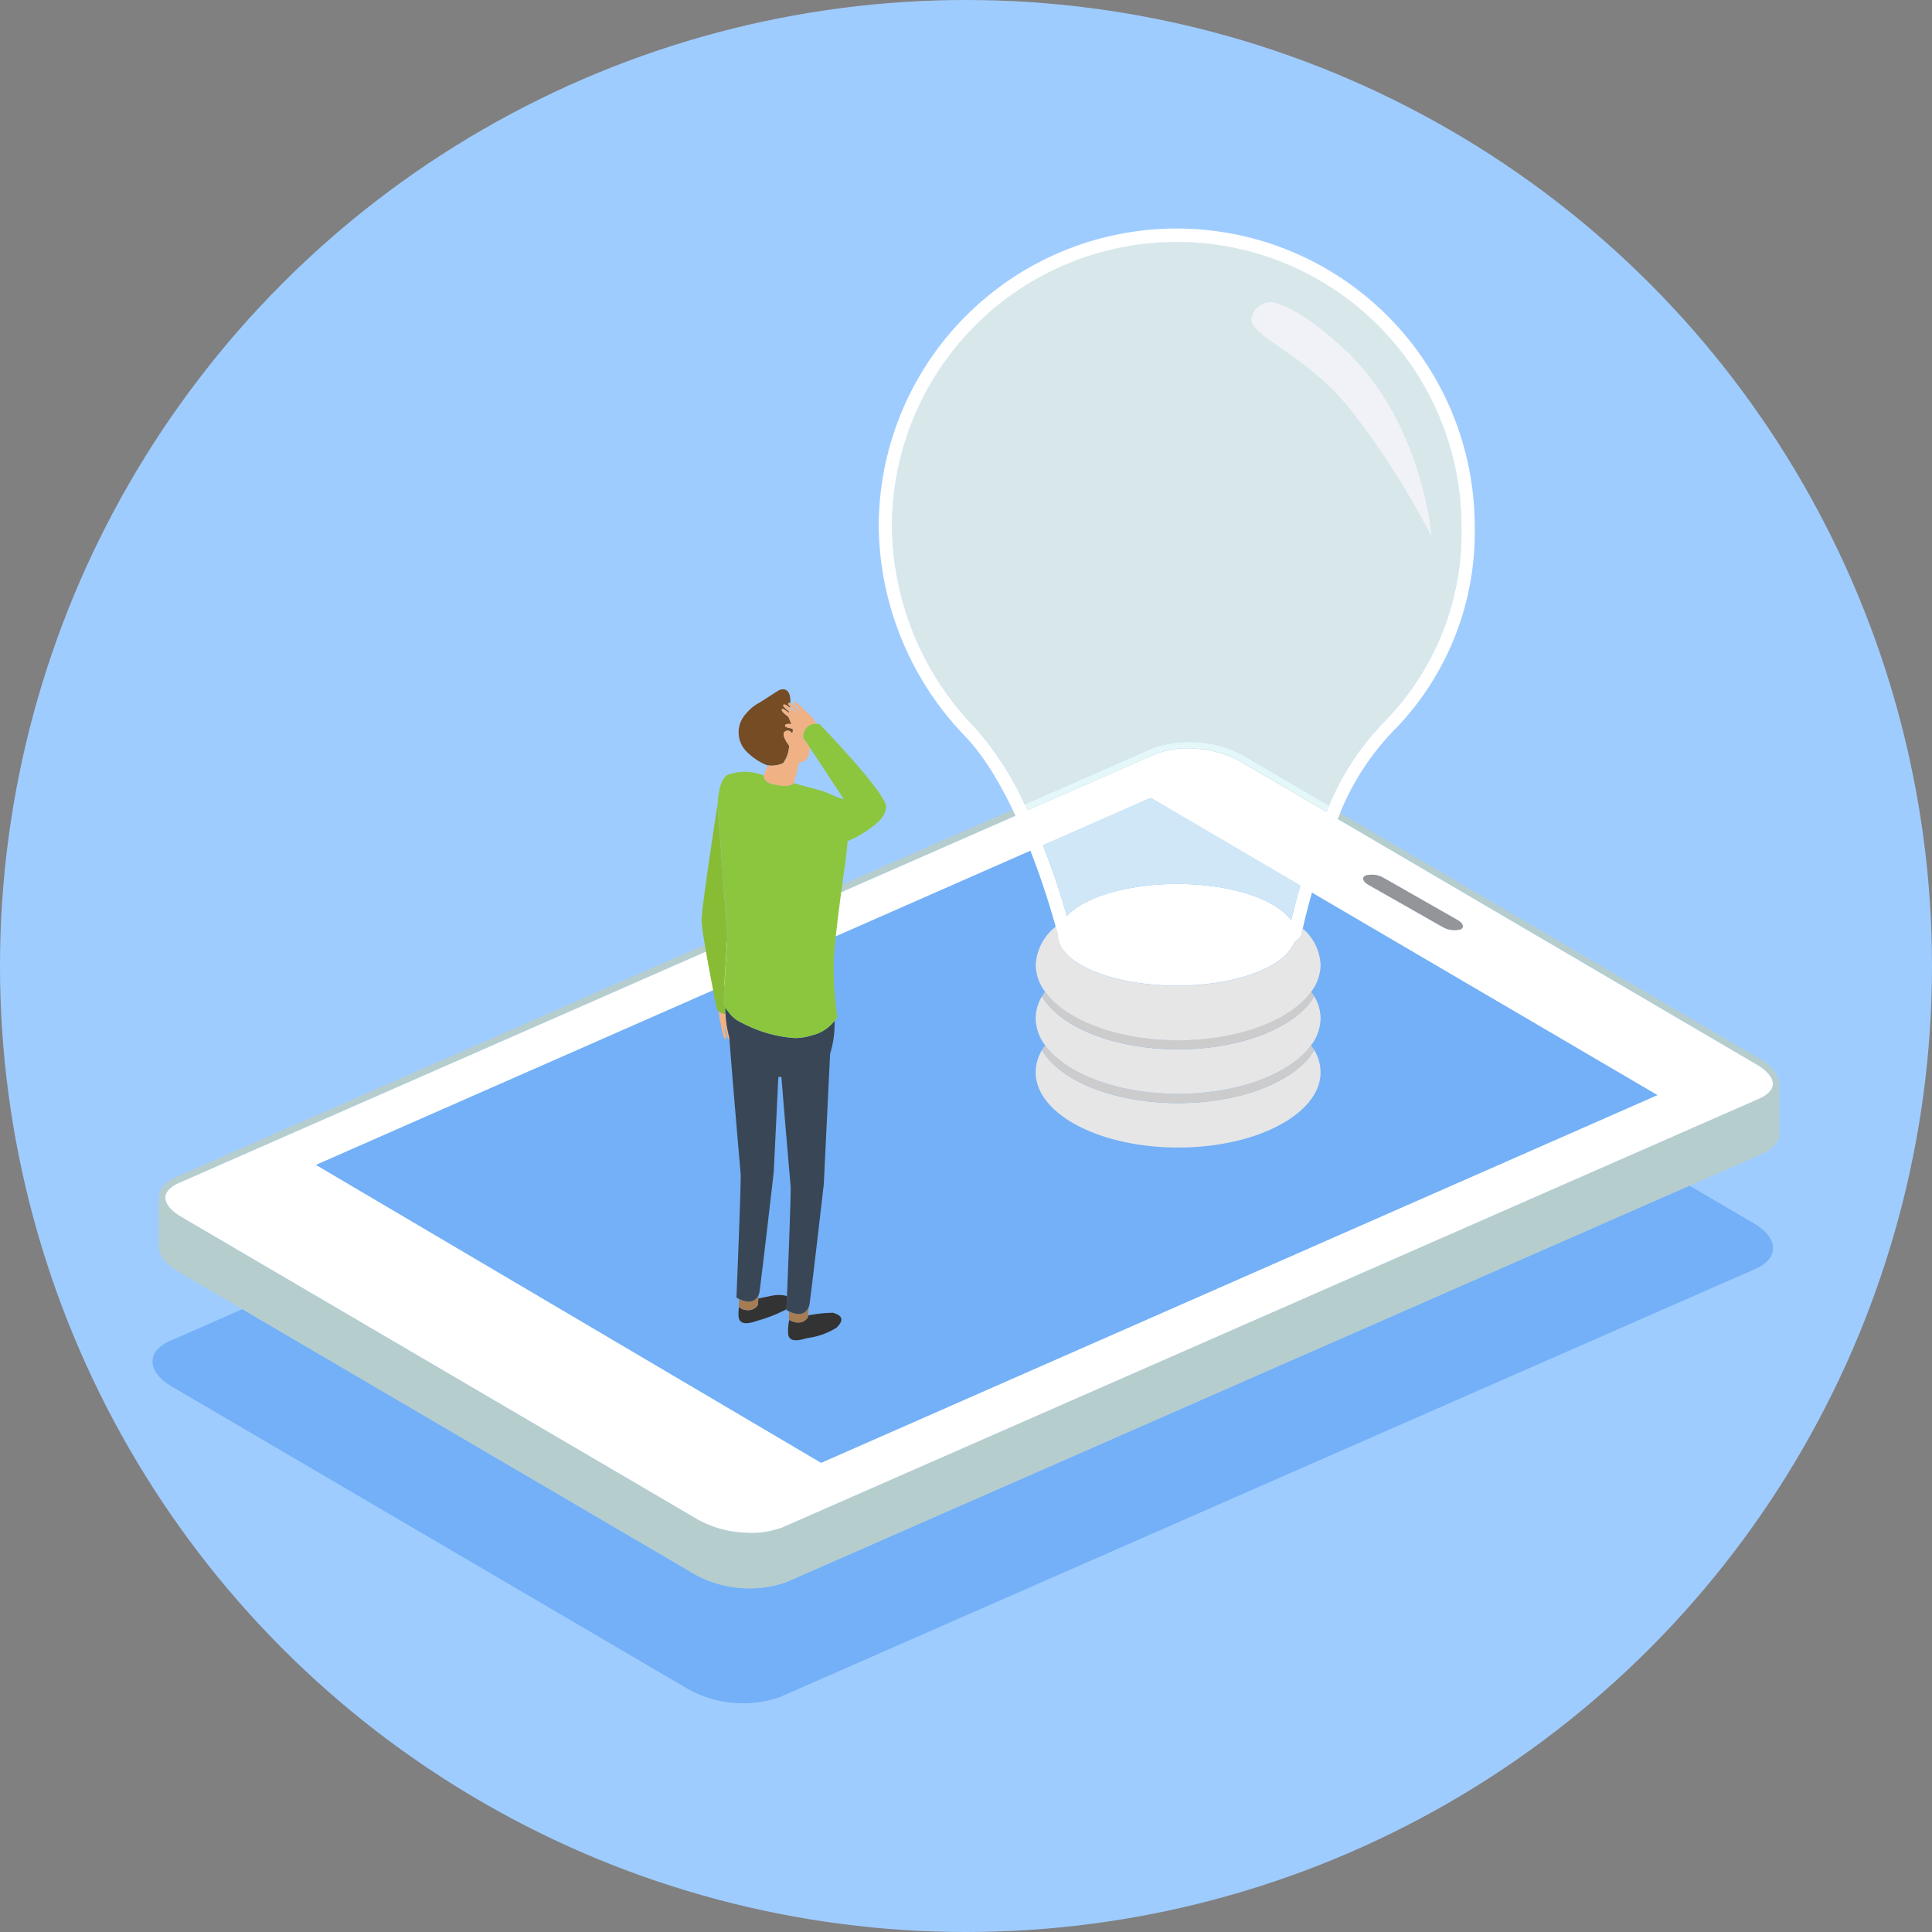 <svg xmlns="http://www.w3.org/2000/svg" width="130" height="130" viewBox="0 0 130 130">
    <rect x="0" y="0" width="130" height="130" fill="#808080" stroke="none"/>
    <defs>
        <linearGradient id="linear-gradient" x1="-36.376" x2="-36.339" y1="23.041" y2="23.041" gradientUnits="objectBoundingBox">
            <stop offset="0" stop-color="#d8e8ea"/>
            <stop offset="1" stop-color="#f0f2f7"/>
        </linearGradient>
        <style>
            .cls-2{fill:#73b0f7}.cls-3{fill:#b6cdce}.cls-4{fill:#fff}.cls-6{fill:none}.cls-8{fill:#333}.cls-9{fill:#a67c52}.cls-10{fill:#f0b185}.cls-14{fill:#e6e6e6}.cls-15{fill:#ccc}.cls-16{fill:#d8e8ea}
        </style>
    </defs>
    <g id="img_4_3" transform="translate(-1152 -2578)">
        <circle id="Ellipse_533" cx="65" cy="65" r="65" fill="#9fccff" transform="translate(1152 2578)"/>
        <g id="Group_1502" transform="translate(337.28 2464.186)">
            <g id="Group_1499" transform="translate(824.981 163.755)">
                <path id="Path_2077" d="M861.513 299.913l-30.481-17.863-4.843 2.125c-1.644.7-1.605 2.087.085 3.077l34.811 20.4a7.644 7.644 0 0 0 6.06.524l65.669-28.823c1.643-.7 1.605-2.087-.085-3.078l-4.33-2.538-60.826 26.7a7.642 7.642 0 0 1-6.06-.524z" class="cls-2" transform="translate(-824.981 -243.901)"/>
                <path id="Path_2078" d="M934.985 229.591l-.025.005a2.338 2.338 0 0 0-1.275-1.5l-34.811-20.4a7.645 7.645 0 0 0-6.061-.525L827.145 236c-.813.348-1.213.862-1.207 1.413h-.006v3.264h.006c-.017.577.413 1.2 1.292 1.712l4.33 2.538 30.481 17.862a7.642 7.642 0 0 0 6.061.525l60.826-26.7 4.843-2.125c.928-.4 1.319-1.01 1.181-1.647l.035.02zm-108.611 7.814c.008-.386.35-.743.96-1L893 207.578a5.88 5.88 0 0 1 2.536-.36 7.144 7.144 0 0 1 3.129.855l34.811 20.4c.673.395 1.069.878 1.06 1.293-.008.386-.349.743-.959 1l-65.669 28.823a5.869 5.869 0 0 1-2.536.36 7.139 7.139 0 0 1-3.129-.855l-34.811-20.4c-.67-.394-1.066-.873-1.058-1.289z" class="cls-3" transform="translate(-825.508 -206.769)"/>
                <path id="Path_2079" d="M1011.174 229.763l2.422 1.375-4.95-2.812z" class="cls-3" transform="translate(-926.816 -218.722)"/>
                <path id="Path_2080" d="M827.985 239.244l34.811 20.4a7.139 7.139 0 0 0 3.129.855 5.869 5.869 0 0 0 2.536-.36l65.669-28.823c.61-.261.951-.618.959-1 .009-.415-.387-.9-1.06-1.293l-34.811-20.4a7.144 7.144 0 0 0-3.13-.855 5.881 5.881 0 0 0-2.536.36l-65.669 28.824c-.61.261-.951.618-.96 1-.007.414.389.898 1.062 1.292zm79.709-22.96a1.6 1.6 0 0 1 1.231.176l4.938 2.817c.393.224.483.509.2.633a1.6 1.6 0 0 1-1.224-.179l-2.422-1.375-2.528-1.436c-.389-.22-.48-.51-.195-.636zm19.622 14.776l-56.268 24.74-33.983-20.043 56.142-24.687z" class="cls-4" transform="translate(-826.058 -207.314)"/>
                <path id="Path_2081" d="M849.686 239.886l33.983 20.043 56.267-24.74-34.108-19.989z" class="cls-2" transform="translate(-838.679 -211.443)"/>
                <path id="Path_2082" fill="#939598" d="M1008.2 227.461l4.95 2.812a1.605 1.605 0 0 0 1.224.179c.281-.124.191-.409-.2-.633L1009.23 227a1.6 1.6 0 0 0-1.231-.176c-.285.129-.199.415.201.637z" transform="translate(-926.364 -217.856)"/>
            </g>
            <g id="Group_1500" transform="translate(861.932 160.199)">
                <path id="Path_2083" d="M922.23 208.557l-.331 1.282a.162.162 0 0 1-.005.036l.04.1.108.025 1.483.4.026.009c.553.12 1.412.616 1.668.6l-2.29-3.481a1.674 1.674 0 0 1-.07.575.72.72 0 0 1-.629.454z" class="cls-6" transform="translate(-915.666 -203.631)"/>
                <path id="Path_2084" d="M921.707 201.794c-.052-.052-.313-.342-.313-.342-.057-.041-.1-.074-.136-.106 0 .033-.009.064-.014.1.218.173.437.385.463.348z" class="cls-6" transform="translate(-915.306 -200.206)"/>
                <path id="Path_2085" d="M917.559 272.01a2.178 2.178 0 0 1 .857.05c.085-2.1.28-7.06.244-7.422-.025-.267-.347-3.956-.62-7.325H917.835l-.31 6.388s-.819 7.122-.964 8.112a.871.871 0 0 1-.045.143l-.025.27c.369-.072.775-.171 1.068-.216z" class="cls-6" transform="translate(-912.669 -231.236)"/>
                <path id="Path_2086" fill="#754c24" d="M916.482 203.749a2.092 2.092 0 0 0 .4-1.178c-.2-.264-.549-.8-.254-.965a.3.3 0 0 1 .373.051l.007.008a.555.555 0 0 1 .043.045c.084.061.082-.142.081-.181a.793.793 0 0 0-.014-.087c-.189-.057-.466-.092-.5-.176-.062-.157.215-.164.335-.149.033 0 .056.005.082.007-.05-.138-.119-.3-.2-.485-.265-.209-.516-.4-.433-.527.059-.057.271.11.456.252l.025-.083c-.214-.174-.466-.381-.385-.446.064-.087.251.038.439.19 0-.032.01-.063.014-.1-.146-.124-.141-.176-.09-.224.021-.02.061-.011.106.008a2.33 2.33 0 0 0-.017-.382c-.082-.616-.523-.621-.815-.442s-1.017.659-1.3.825a2.807 2.807 0 0 0-.841.7 1.833 1.833 0 0 0 .141 2.67 3.9 3.9 0 0 0 1.278.818h.021a1.841 1.841 0 0 0 1.048-.149z" transform="translate(-910.996 -198.786)"/>
                <path id="Path_2087" d="M921.666 293.582a1 1 0 0 1-.614-.187 3.171 3.171 0 0 0-.08.941c.054.625.762.445 1.291.29a4.832 4.832 0 0 0 1.968-.7c.45-.441.482-.8-.249-1a8.978 8.978 0 0 0-1.674.18l-.012.135a.742.742 0 0 1-.63.341z" class="cls-8" transform="translate(-915.151 -250.977)"/>
                <path id="Path_2088" d="M915.89 290.275c-.294.045-.7.143-1.07.214l-.041.446a.743.743 0 0 1-.628.339.941.941 0 0 1-.645-.213 5.042 5.042 0 0 0-.026.559c.017.741.749.547 1.272.364a9.718 9.718 0 0 0 1.959-.774c0-.113.018-.431.036-.885a2.178 2.178 0 0 0-.857-.05z" class="cls-8" transform="translate(-911 -249.501)"/>
                <path id="Path_2089" d="M914.8 290.893l.041-.446.025-.27c-.105.257-.431.73-1.321.3l-.026.535.007.005a.941.941 0 0 0 .645.213.743.743 0 0 0 .629-.337z" class="cls-9" transform="translate(-911.025 -249.458)"/>
                <path id="Path_2090" d="M910.967 247.579a.737.737 0 0 1-.453-.169 3.226 3.226 0 0 0 .134.843 5.027 5.027 0 0 0 .088.519c.087.352.144.474.221.487.109-.026.055-.19-.027-.477-.009-.1-.009-.263.016-.274l.091.452c.056.159.121.376.2.42l-.02-.249a7.043 7.043 0 0 1-.25-1.552z" class="cls-10" transform="translate(-909.357 -225.746)"/>
                <path id="Path_2091" fill="#88bc35" d="M909.517 229.795a1.6 1.6 0 0 1-.156-.272l.289-4.6-.656-8.688v-.184c-.276 1.787-1.083 7.091-1.083 7.836 0 .9 1.035 6.008 1.035 6.008a.647.647 0 0 0 .122.127.737.737 0 0 0 .453.169c-.001-.151-.004-.291-.004-.396z" transform="translate(-907.916 -208.36)"/>
                <path id="Path_2092" d="M921.1 292.347l-.026.534a.463.463 0 0 0 .037.032 1 1 0 0 0 .614.187.742.742 0 0 0 .628-.339l.012-.135.054-.58c-.101.254-.427.73-1.319.301z" class="cls-9" transform="translate(-915.213 -250.495)"/>
                <path id="Path_2093" fill="#394656" d="M917.29 248.752a3.609 3.609 0 0 1-1.15.17 8.821 8.821 0 0 1-3.506-1.012 2.123 2.123 0 0 1-.882-.689c-.052-.061-.151-.19-.243-.325 0 .11 0 .245.009.4a7.036 7.036 0 0 0 .246 1.553l.02.249c.289 3.681.719 8.624.749 8.935.046.46-.282 8.358-.282 8.358.063.036.122.065.18.093.89.429 1.216-.044 1.321-.3a.871.871 0 0 0 .045-.143c.146-.99.964-8.112.964-8.112l.31-6.388H915.276c.273 3.369.594 7.058.62 7.325.036.362-.159 5.318-.244 7.422l-.036.885v.051c.064.036.123.065.181.093.89.429 1.216-.044 1.321-.3a.876.876 0 0 0 .045-.143c.146-.99.965-8.112.965-8.112l.425-8.788a6.486 6.486 0 0 0 .3-1.872 3.278 3.278 0 0 0 0-.349 2.7 2.7 0 0 1-1.563.999z" transform="translate(-909.909 -225.461)"/>
                <path id="Path_2094" d="M917.948 206.233c.957.213 1.26.052 1.357-.077l.08.019-.04-.1a.162.162 0 0 0 .005-.036l.331-1.282a.72.72 0 0 0 .629-.458 1.679 1.679 0 0 0 .07-.575l-.412-.626a.826.826 0 0 1 .881-.946 2.7 2.7 0 0 0-.71-.823 5.183 5.183 0 0 0-.369-.378c-.274-.24-.391-.307-.462-.273-.074.082.064.187.3.376.067.081.158.212.144.234l-.334-.319a2.171 2.171 0 0 0-.328-.213c-.045-.019-.085-.029-.106-.008-.052.048-.057.1.089.224.036.031.079.065.136.106 0 0 .261.29.313.342-.026.037-.245-.175-.463-.351-.188-.151-.375-.277-.439-.19-.081.065.172.272.385.446-.008.029-.016.057-.025.083-.185-.142-.4-.31-.456-.252-.083.131.168.319.433.527.08.185.149.347.2.485-.027 0-.05 0-.083-.007-.12-.015-.4-.008-.335.149.034.083.311.119.5.176a.793.793 0 0 1 .014.087c0 .04 0 .242-.081.181a.582.582 0 0 0-.043-.045l-.007-.008a.3.3 0 0 0-.373-.051c-.295.162.056.7.254.965a2.091 2.091 0 0 1-.4 1.178 1.839 1.839 0 0 1-1.054.157l-.251.678h.014c-.012.031-.103.44.636.605z" class="cls-10" transform="translate(-913.118 -199.83)"/>
                <path id="Path_2095" fill="#8cc63f" d="M917.177 204a1.223 1.223 0 0 0-.188-.007.826.826 0 0 0-.881.946l.412.626 2.29 3.481c-.256.02-1.114-.476-1.668-.6l-.026-.009-1.483-.4-.108-.025-.08-.019c-.1.129-.4.29-1.357.077-.74-.164-.644-.573-.636-.6h-.014c-.075-.025-.145-.049-.206-.073a3.366 3.366 0 0 0-2.246.04c-.527.312-.626 1.475-.645 1.928v.184l.656 8.688-.289 4.6a1.6 1.6 0 0 0 .156.272c.091.135.191.263.243.325a2.123 2.123 0 0 0 .882.689 8.821 8.821 0 0 0 3.506 1.012 3.61 3.61 0 0 0 1.15-.17 2.7 2.7 0 0 0 1.569-1c.056-.072.112-.14.167-.224a23.511 23.511 0 0 1-.236-3.78c.069-1.777.815-6.873.815-6.873.052-.443.091-.838.115-1.2a7.323 7.323 0 0 0 1.477-.826c.979-.7 1.016-1.007 1.118-1.415.197-.816-4.493-5.647-4.493-5.647z" transform="translate(-909.258 -201.674)"/>
            </g>
            <g id="Group_1501" transform="translate(873.85 129.191)">
                <path id="Path_2096" d="M967.946 256.832c-4.31 0-7.955-1.5-9.16-3.572a2.937 2.937 0 0 0-.425 1.493c0 2.8 4.291 5.067 9.585 5.067s9.585-2.268 9.585-5.067a2.947 2.947 0 0 0-.425-1.493c-1.206 2.069-4.85 3.572-9.16 3.572z" class="cls-14" transform="translate(-947.803 -197.982)"/>
                <path id="Path_2097" d="M968.474 255.805c-4.089 0-7.57-1.356-8.947-3.261-.076.1-.15.211-.213.319 1.205 2.069 4.85 3.572 9.16 3.572s7.955-1.5 9.161-3.572c-.063-.108-.137-.214-.213-.319-1.377 1.906-4.859 3.261-8.948 3.261z" class="cls-15" transform="translate(-948.331 -197.585)"/>
                <path id="Path_2098" d="M967.946 248.712c-4.31 0-7.955-1.5-9.16-3.572a2.937 2.937 0 0 0-.425 1.493 3.074 3.074 0 0 0 .638 1.805c1.377 1.906 4.858 3.261 8.947 3.261s7.571-1.356 8.948-3.261a3.074 3.074 0 0 0 .638-1.805 2.947 2.947 0 0 0-.425-1.493c-1.207 2.069-4.851 3.572-9.161 3.572z" class="cls-14" transform="translate(-947.803 -193.48)"/>
                <path id="Path_2099" d="M968.474 247.706c-4.094 0-7.577-1.359-8.951-3.268-.074.1-.147.206-.208.313 1.205 2.069 4.85 3.572 9.16 3.572s7.955-1.5 9.161-3.572c-.062-.106-.134-.21-.209-.313-1.375 1.909-4.86 3.268-8.953 3.268z" class="cls-15" transform="translate(-948.331 -193.09)"/>
                <path id="Path_2100" d="M976.254 235.135l-.025.123-.085.092c-.071.076-.153.147-.232.219-.046.043-.09.088-.138.13l-.018.017a2.031 2.031 0 0 1-.249.436l-.048.066a2.553 2.553 0 0 1-.169.2c-.041.045-.082.089-.127.133s-.072.064-.108.1c-1.289 1.145-4.025 1.938-7.2 1.938-4.414 0-7.992-1.526-7.993-3.407l-.063-.238-.089-.326a3.508 3.508 0 0 0-1.346 2.579 3.07 3.07 0 0 0 .633 1.8c1.374 1.909 4.858 3.268 8.951 3.268s7.578-1.359 8.952-3.268a3.07 3.07 0 0 0 .633-1.8 3.413 3.413 0 0 0-1.193-2.446c-.027.121-.049.221-.062.286z" class="cls-14" transform="translate(-947.803 -187.642)"/>
                <path id="Path_2101" d="M974.981 150.349a19.158 19.158 0 0 0-38.317 0 19.743 19.743 0 0 0 5.621 13.557 20.628 20.628 0 0 1 3.311 5.135l.031-.014 8.61-3.779a7.645 7.645 0 0 1 6.061.525l5.76 3.375a18.128 18.128 0 0 1 3.652-5.6 18.145 18.145 0 0 0 5.271-13.199zm-14.072-14.231a1.293 1.293 0 0 1 1.827-.715c1.983.608 4.688 3.312 4.688 3.312 5 4.924 5.556 12.332 5.556 12.332a55.242 55.242 0 0 0-5.48-8.577c-3.177-3.97-7.227-5.001-6.591-6.351z" class="cls-16" transform="translate(-935.773 -130.3)"/>
                <path id="Path_2102" d="M974.763 149.241a20.049 20.049 0 1 0-40.1 0 20.637 20.637 0 0 0 5.864 14.168c1.935 2.047 3.518 5.432 4.587 8.292.537 1.431.949 2.731 1.227 3.672.09.3.164.566.226.787l.089.326.063.238c0 1.881 3.58 3.407 7.994 3.407 3.177 0 5.913-.793 7.2-1.938.036-.032.074-.063.108-.1s.086-.088.127-.133a2.553 2.553 0 0 0 .169-.2l.048-.066a2.032 2.032 0 0 0 .249-.436l.018-.017c.049-.042.092-.087.138-.13.079-.072.161-.143.232-.219l.085-.092.025-.123.022-.105.062-.286.008-.038c.109-.48.314-1.338.618-2.4.257-.9.582-1.943.982-3.042.227-.628.48-1.272.757-1.914l.173-.4-.016-.009a17.438 17.438 0 0 1 3.495-5.408 19.03 19.03 0 0 0 5.55-13.834zm-9.8 18.807c-.059.131-.117.263-.173.4l-5.808-3.4a7.136 7.136 0 0 0-3.129-.855 5.877 5.877 0 0 0-2.536.359l-8.61 3.78c-.063-.135-.125-.27-.19-.4l-.031.014a20.626 20.626 0 0 0-3.311-5.135 19.743 19.743 0 0 1-5.621-13.557 19.158 19.158 0 0 1 38.317 0 18.146 18.146 0 0 1-5.272 13.2 18.128 18.128 0 0 0-3.652 5.6zm-1.931 5.339c-.285.98-.492 1.807-.622 2.36-.97-1.416-4.034-2.453-7.669-2.453-3.365 0-6.239.888-7.418 2.143-.279-.97-.732-2.434-1.346-4.07-.085-.225-.173-.454-.264-.684l7.258-3.192z" class="cls-4" transform="translate(-934.664 -129.191)"/>
                <path id="Path_2103" d="M997.512 143.773s-2.7-2.7-4.688-3.312a1.294 1.294 0 0 0-1.827.715c-.635 1.35 3.415 2.382 6.591 6.353a55.242 55.242 0 0 1 5.48 8.577s-.553-7.406-5.556-12.333z" class="cls-16" transform="translate(-965.862 -135.357)"/>
                <path id="Path_2104" fill="url(#linear-gradient)" d="M997.512 143.773s-2.7-2.7-4.688-3.312a1.294 1.294 0 0 0-1.827.715c-.635 1.35 3.415 2.382 6.591 6.353a55.242 55.242 0 0 1 5.48 8.577s-.553-7.406-5.556-12.333z" transform="translate(-965.862 -135.357)"/>
                <path id="Path_2105" fill="#e4f7f9" d="M965.391 207.127l-8.61 3.779c.065.135.127.27.19.4l8.61-3.78a5.876 5.876 0 0 1 2.536-.359 7.136 7.136 0 0 1 3.129.855l5.808 3.4q.085-.2.173-.4l-.015-.009-5.76-3.375a7.645 7.645 0 0 0-6.061-.511z" transform="translate(-946.927 -172.179)"/>
                <path id="Path_2106" fill="#d0e7f7" d="M959.465 218.345c.09.23.179.459.264.684.614 1.636 1.067 3.1 1.346 4.07 1.179-1.255 4.054-2.143 7.418-2.143 3.635 0 6.7 1.036 7.669 2.453.13-.553.337-1.38.622-2.36l-10.06-5.9z" transform="translate(-948.415 -176.853)"/>
            </g>
        </g>
    </g>
</svg>
